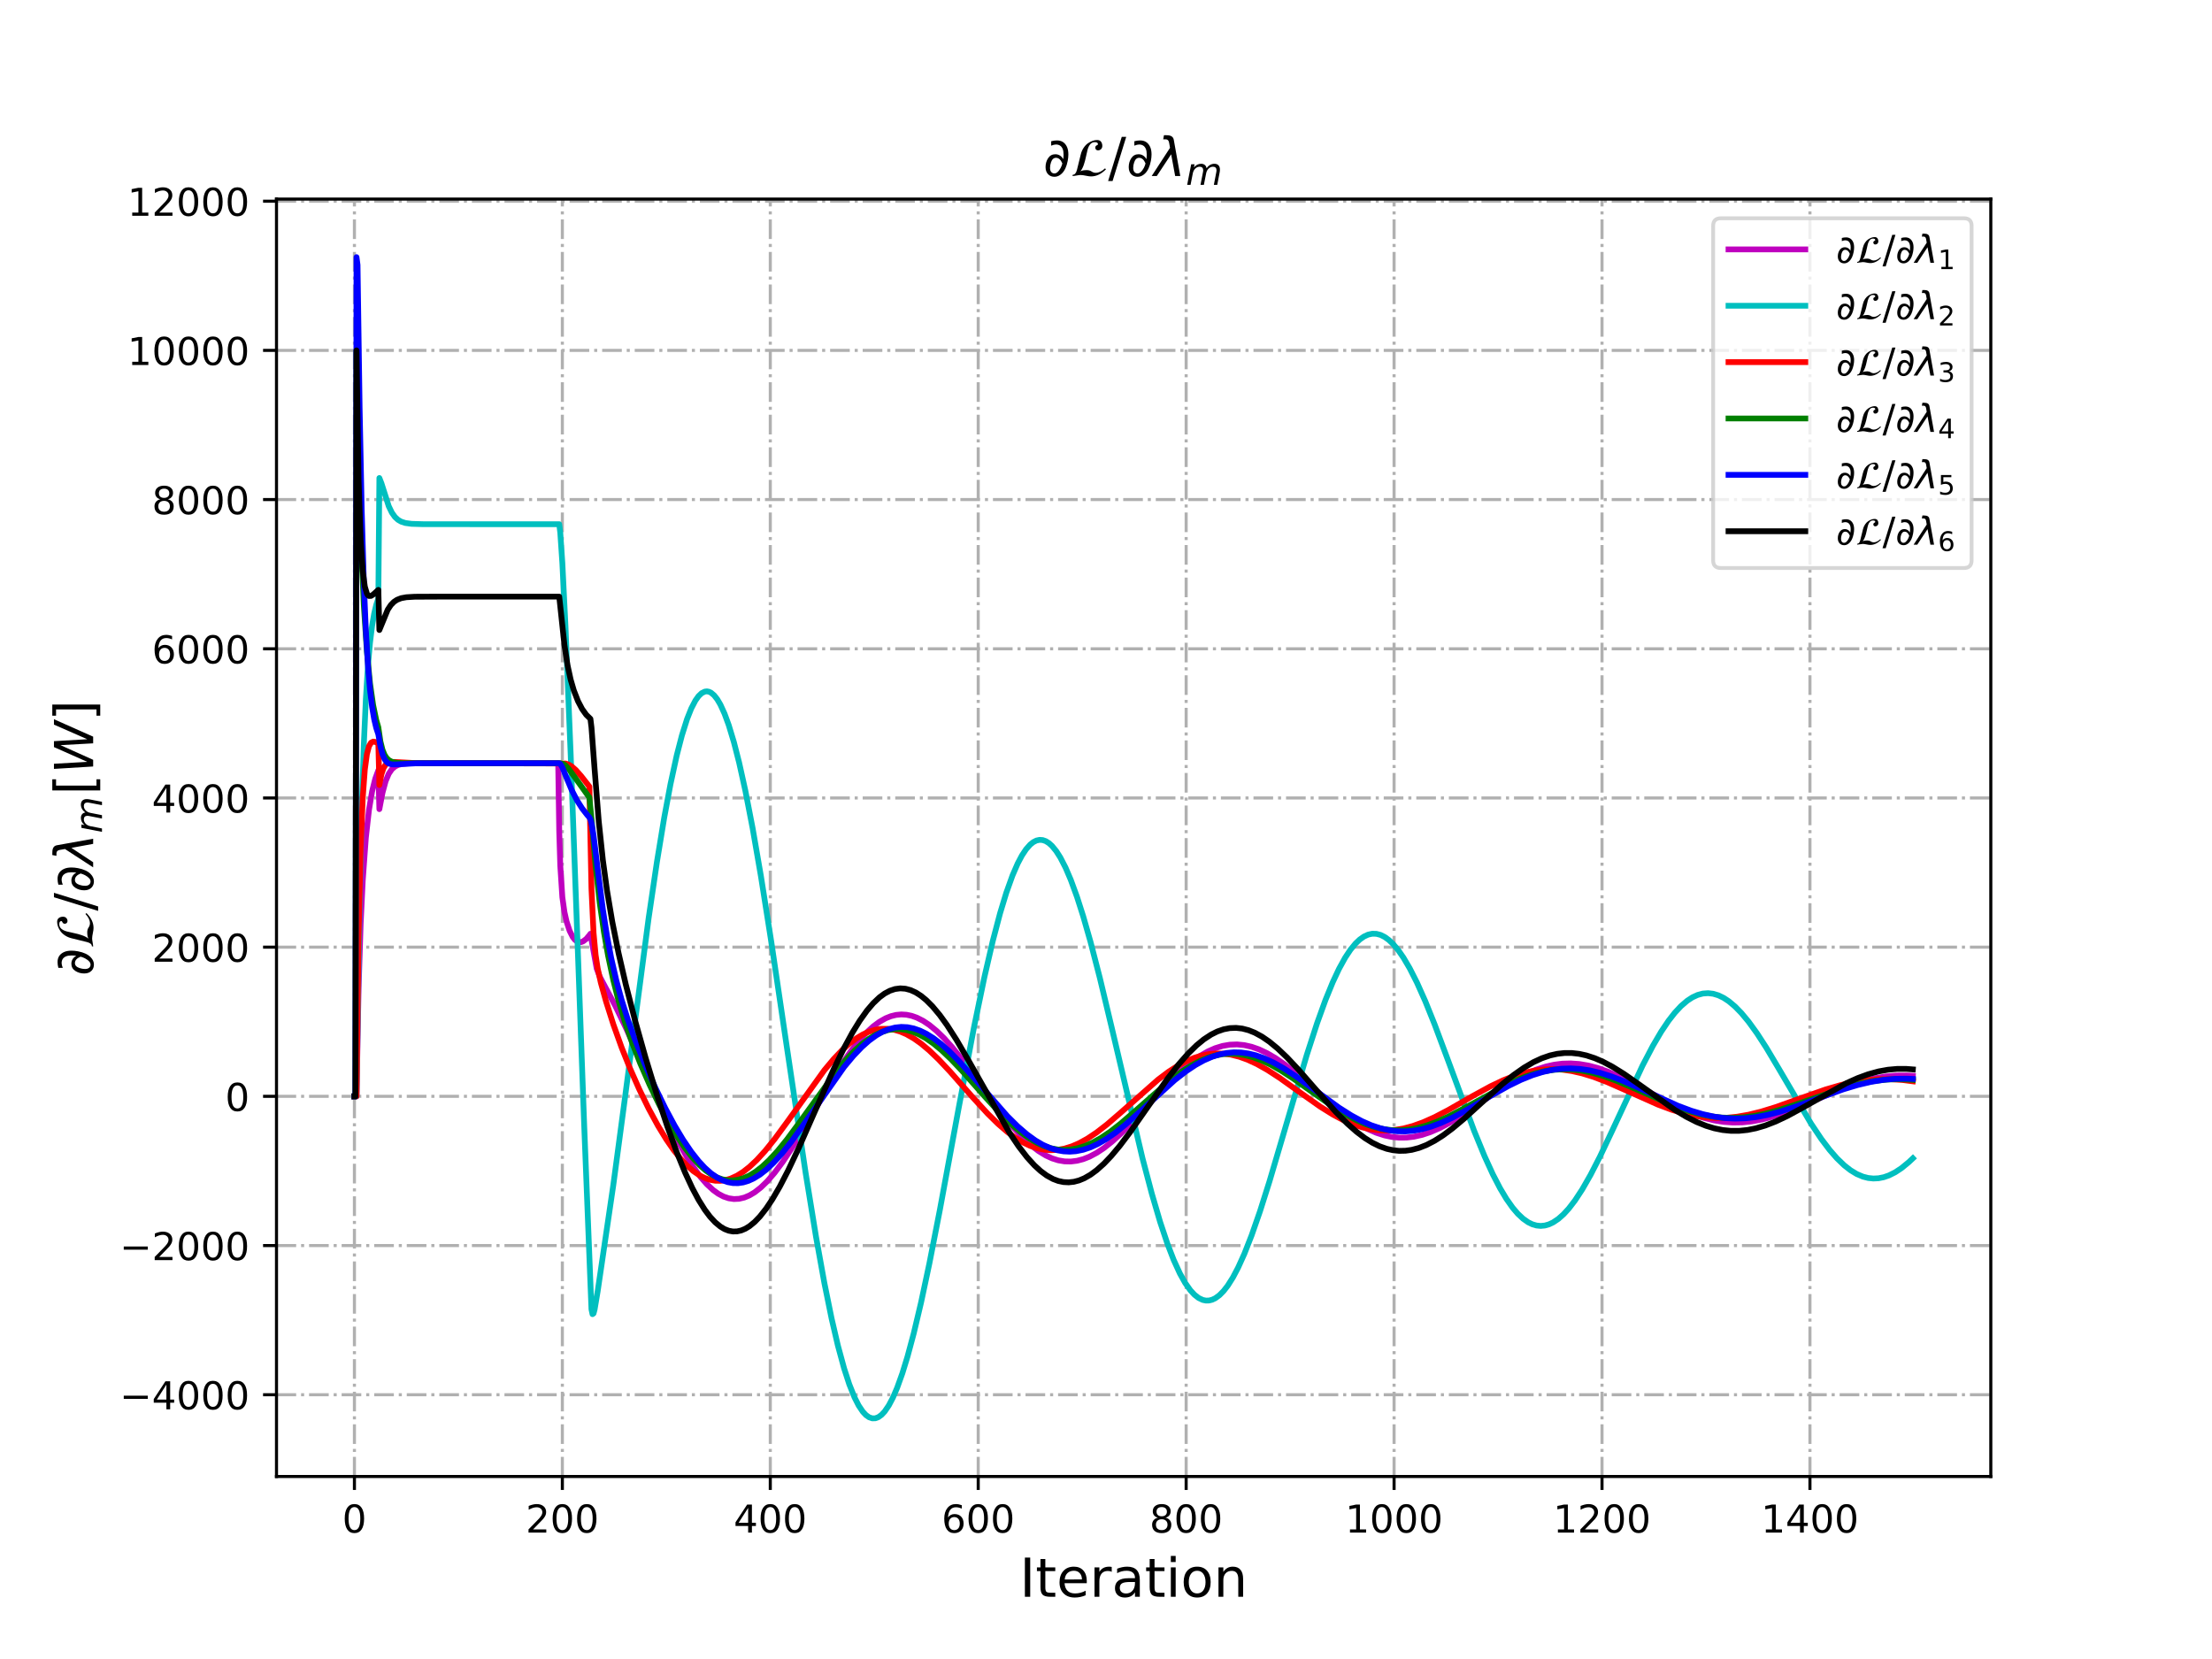 <?xml version="1.0" encoding="utf-8" standalone="no"?>
<!DOCTYPE svg PUBLIC "-//W3C//DTD SVG 1.1//EN"
  "http://www.w3.org/Graphics/SVG/1.1/DTD/svg11.dtd">
<!-- Created with matplotlib (http://matplotlib.org/) -->
<svg height="432pt" version="1.1" viewBox="0 0 576 432" width="576pt" xmlns="http://www.w3.org/2000/svg" xmlns:xlink="http://www.w3.org/1999/xlink">
 <defs>
  <style type="text/css">
*{stroke-linecap:butt;stroke-linejoin:round;}
  </style>
 </defs>
 <g id="figure_1">
  <g id="patch_1">
   <path d="M 0 432 
L 576 432 
L 576 0 
L 0 0 
z
" style="fill:#ffffff;"/>
  </g>
  <g id="axes_1">
   <g id="patch_2">
    <path d="M 72 384.48 
L 518.4 384.48 
L 518.4 51.84 
L 72 51.84 
z
" style="fill:#ffffff;"/>
   </g>
   <g id="matplotlib.axis_1">
    <g id="xtick_1">
     <g id="line2d_1">
      <path clip-path="url(#pfe48501917)" d="M 92.291 384.48 
L 92.291 51.84 
" style="fill:none;stroke:#b0b0b0;stroke-dasharray:5.12,1.28,0.8,1.28;stroke-dashoffset:0;stroke-width:0.8;"/>
     </g>
     <g id="line2d_2">
      <defs>
       <path d="M 0 0 
L 0 3.5 
" id="mcc2a6515ea" style="stroke:#000000;stroke-width:0.8;"/>
      </defs>
      <g>
       <use style="stroke:#000000;stroke-width:0.8;" x="92.291" xlink:href="#mcc2a6515ea" y="384.48"/>
      </g>
     </g>
     <g id="text_1">
      <!-- 0 -->
      <defs>
       <path d="M 31.781 66.406 
Q 24.172 66.406 20.328 58.906 
Q 16.5 51.422 16.5 36.375 
Q 16.5 21.391 20.328 13.891 
Q 24.172 6.391 31.781 6.391 
Q 39.453 6.391 43.281 13.891 
Q 47.125 21.391 47.125 36.375 
Q 47.125 51.422 43.281 58.906 
Q 39.453 66.406 31.781 66.406 
z
M 31.781 74.219 
Q 44.047 74.219 50.516 64.516 
Q 56.984 54.828 56.984 36.375 
Q 56.984 17.969 50.516 8.266 
Q 44.047 -1.422 31.781 -1.422 
Q 19.531 -1.422 13.062 8.266 
Q 6.594 17.969 6.594 36.375 
Q 6.594 54.828 13.062 64.516 
Q 19.531 74.219 31.781 74.219 
z
" id="DejaVuSans-30"/>
      </defs>
      <g transform="translate(89.11 399.078)scale(0.1 -0.1)">
       <use xlink:href="#DejaVuSans-30"/>
      </g>
     </g>
    </g>
    <g id="xtick_2">
     <g id="line2d_3">
      <path clip-path="url(#pfe48501917)" d="M 146.436 384.48 
L 146.436 51.84 
" style="fill:none;stroke:#b0b0b0;stroke-dasharray:5.12,1.28,0.8,1.28;stroke-dashoffset:0;stroke-width:0.8;"/>
     </g>
     <g id="line2d_4">
      <g>
       <use style="stroke:#000000;stroke-width:0.8;" x="146.436" xlink:href="#mcc2a6515ea" y="384.48"/>
      </g>
     </g>
     <g id="text_2">
      <!-- 200 -->
      <defs>
       <path d="M 19.188 8.297 
L 53.609 8.297 
L 53.609 0 
L 7.328 0 
L 7.328 8.297 
Q 12.938 14.109 22.625 23.891 
Q 32.328 33.688 34.812 36.531 
Q 39.547 41.844 41.422 45.531 
Q 43.312 49.219 43.312 52.781 
Q 43.312 58.594 39.234 62.25 
Q 35.156 65.922 28.609 65.922 
Q 23.969 65.922 18.812 64.312 
Q 13.672 62.703 7.812 59.422 
L 7.812 69.391 
Q 13.766 71.781 18.938 73 
Q 24.125 74.219 28.422 74.219 
Q 39.75 74.219 46.484 68.547 
Q 53.219 62.891 53.219 53.422 
Q 53.219 48.922 51.531 44.891 
Q 49.859 40.875 45.406 35.406 
Q 44.188 33.984 37.641 27.219 
Q 31.109 20.453 19.188 8.297 
z
" id="DejaVuSans-32"/>
      </defs>
      <g transform="translate(136.892 399.078)scale(0.1 -0.1)">
       <use xlink:href="#DejaVuSans-32"/>
       <use x="63.623" xlink:href="#DejaVuSans-30"/>
       <use x="127.246" xlink:href="#DejaVuSans-30"/>
      </g>
     </g>
    </g>
    <g id="xtick_3">
     <g id="line2d_5">
      <path clip-path="url(#pfe48501917)" d="M 200.581 384.48 
L 200.581 51.84 
" style="fill:none;stroke:#b0b0b0;stroke-dasharray:5.12,1.28,0.8,1.28;stroke-dashoffset:0;stroke-width:0.8;"/>
     </g>
     <g id="line2d_6">
      <g>
       <use style="stroke:#000000;stroke-width:0.8;" x="200.581" xlink:href="#mcc2a6515ea" y="384.48"/>
      </g>
     </g>
     <g id="text_3">
      <!-- 400 -->
      <defs>
       <path d="M 37.797 64.312 
L 12.891 25.391 
L 37.797 25.391 
z
M 35.203 72.906 
L 47.609 72.906 
L 47.609 25.391 
L 58.016 25.391 
L 58.016 17.188 
L 47.609 17.188 
L 47.609 0 
L 37.797 0 
L 37.797 17.188 
L 4.891 17.188 
L 4.891 26.703 
z
" id="DejaVuSans-34"/>
      </defs>
      <g transform="translate(191.038 399.078)scale(0.1 -0.1)">
       <use xlink:href="#DejaVuSans-34"/>
       <use x="63.623" xlink:href="#DejaVuSans-30"/>
       <use x="127.246" xlink:href="#DejaVuSans-30"/>
      </g>
     </g>
    </g>
    <g id="xtick_4">
     <g id="line2d_7">
      <path clip-path="url(#pfe48501917)" d="M 254.726 384.48 
L 254.726 51.84 
" style="fill:none;stroke:#b0b0b0;stroke-dasharray:5.12,1.28,0.8,1.28;stroke-dashoffset:0;stroke-width:0.8;"/>
     </g>
     <g id="line2d_8">
      <g>
       <use style="stroke:#000000;stroke-width:0.8;" x="254.726" xlink:href="#mcc2a6515ea" y="384.48"/>
      </g>
     </g>
     <g id="text_4">
      <!-- 600 -->
      <defs>
       <path d="M 33.016 40.375 
Q 26.375 40.375 22.484 35.828 
Q 18.609 31.297 18.609 23.391 
Q 18.609 15.531 22.484 10.953 
Q 26.375 6.391 33.016 6.391 
Q 39.656 6.391 43.531 10.953 
Q 47.406 15.531 47.406 23.391 
Q 47.406 31.297 43.531 35.828 
Q 39.656 40.375 33.016 40.375 
z
M 52.594 71.297 
L 52.594 62.312 
Q 48.875 64.062 45.094 64.984 
Q 41.312 65.922 37.594 65.922 
Q 27.828 65.922 22.672 59.328 
Q 17.531 52.734 16.797 39.406 
Q 19.672 43.656 24.016 45.922 
Q 28.375 48.188 33.594 48.188 
Q 44.578 48.188 50.953 41.516 
Q 57.328 34.859 57.328 23.391 
Q 57.328 12.156 50.688 5.359 
Q 44.047 -1.422 33.016 -1.422 
Q 20.359 -1.422 13.672 8.266 
Q 6.984 17.969 6.984 36.375 
Q 6.984 53.656 15.188 63.938 
Q 23.391 74.219 37.203 74.219 
Q 40.922 74.219 44.703 73.484 
Q 48.484 72.75 52.594 71.297 
z
" id="DejaVuSans-36"/>
      </defs>
      <g transform="translate(245.183 399.078)scale(0.1 -0.1)">
       <use xlink:href="#DejaVuSans-36"/>
       <use x="63.623" xlink:href="#DejaVuSans-30"/>
       <use x="127.246" xlink:href="#DejaVuSans-30"/>
      </g>
     </g>
    </g>
    <g id="xtick_5">
     <g id="line2d_9">
      <path clip-path="url(#pfe48501917)" d="M 308.872 384.48 
L 308.872 51.84 
" style="fill:none;stroke:#b0b0b0;stroke-dasharray:5.12,1.28,0.8,1.28;stroke-dashoffset:0;stroke-width:0.8;"/>
     </g>
     <g id="line2d_10">
      <g>
       <use style="stroke:#000000;stroke-width:0.8;" x="308.872" xlink:href="#mcc2a6515ea" y="384.48"/>
      </g>
     </g>
     <g id="text_5">
      <!-- 800 -->
      <defs>
       <path d="M 31.781 34.625 
Q 24.75 34.625 20.719 30.859 
Q 16.703 27.094 16.703 20.516 
Q 16.703 13.922 20.719 10.156 
Q 24.75 6.391 31.781 6.391 
Q 38.812 6.391 42.859 10.172 
Q 46.922 13.969 46.922 20.516 
Q 46.922 27.094 42.891 30.859 
Q 38.875 34.625 31.781 34.625 
z
M 21.922 38.812 
Q 15.578 40.375 12.031 44.719 
Q 8.5 49.078 8.5 55.328 
Q 8.5 64.062 14.719 69.141 
Q 20.953 74.219 31.781 74.219 
Q 42.672 74.219 48.875 69.141 
Q 55.078 64.062 55.078 55.328 
Q 55.078 49.078 51.531 44.719 
Q 48 40.375 41.703 38.812 
Q 48.828 37.156 52.797 32.312 
Q 56.781 27.484 56.781 20.516 
Q 56.781 9.906 50.312 4.234 
Q 43.844 -1.422 31.781 -1.422 
Q 19.734 -1.422 13.25 4.234 
Q 6.781 9.906 6.781 20.516 
Q 6.781 27.484 10.781 32.312 
Q 14.797 37.156 21.922 38.812 
z
M 18.312 54.391 
Q 18.312 48.734 21.844 45.562 
Q 25.391 42.391 31.781 42.391 
Q 38.141 42.391 41.719 45.562 
Q 45.312 48.734 45.312 54.391 
Q 45.312 60.062 41.719 63.234 
Q 38.141 66.406 31.781 66.406 
Q 25.391 66.406 21.844 63.234 
Q 18.312 60.062 18.312 54.391 
z
" id="DejaVuSans-38"/>
      </defs>
      <g transform="translate(299.328 399.078)scale(0.1 -0.1)">
       <use xlink:href="#DejaVuSans-38"/>
       <use x="63.623" xlink:href="#DejaVuSans-30"/>
       <use x="127.246" xlink:href="#DejaVuSans-30"/>
      </g>
     </g>
    </g>
    <g id="xtick_6">
     <g id="line2d_11">
      <path clip-path="url(#pfe48501917)" d="M 363.017 384.48 
L 363.017 51.84 
" style="fill:none;stroke:#b0b0b0;stroke-dasharray:5.12,1.28,0.8,1.28;stroke-dashoffset:0;stroke-width:0.8;"/>
     </g>
     <g id="line2d_12">
      <g>
       <use style="stroke:#000000;stroke-width:0.8;" x="363.017" xlink:href="#mcc2a6515ea" y="384.48"/>
      </g>
     </g>
     <g id="text_6">
      <!-- 1000 -->
      <defs>
       <path d="M 12.406 8.297 
L 28.516 8.297 
L 28.516 63.922 
L 10.984 60.406 
L 10.984 69.391 
L 28.422 72.906 
L 38.281 72.906 
L 38.281 8.297 
L 54.391 8.297 
L 54.391 0 
L 12.406 0 
z
" id="DejaVuSans-31"/>
      </defs>
      <g transform="translate(350.292 399.078)scale(0.1 -0.1)">
       <use xlink:href="#DejaVuSans-31"/>
       <use x="63.623" xlink:href="#DejaVuSans-30"/>
       <use x="127.246" xlink:href="#DejaVuSans-30"/>
       <use x="190.869" xlink:href="#DejaVuSans-30"/>
      </g>
     </g>
    </g>
    <g id="xtick_7">
     <g id="line2d_13">
      <path clip-path="url(#pfe48501917)" d="M 417.162 384.48 
L 417.162 51.84 
" style="fill:none;stroke:#b0b0b0;stroke-dasharray:5.12,1.28,0.8,1.28;stroke-dashoffset:0;stroke-width:0.8;"/>
     </g>
     <g id="line2d_14">
      <g>
       <use style="stroke:#000000;stroke-width:0.8;" x="417.162" xlink:href="#mcc2a6515ea" y="384.48"/>
      </g>
     </g>
     <g id="text_7">
      <!-- 1200 -->
      <g transform="translate(404.437 399.078)scale(0.1 -0.1)">
       <use xlink:href="#DejaVuSans-31"/>
       <use x="63.623" xlink:href="#DejaVuSans-32"/>
       <use x="127.246" xlink:href="#DejaVuSans-30"/>
       <use x="190.869" xlink:href="#DejaVuSans-30"/>
      </g>
     </g>
    </g>
    <g id="xtick_8">
     <g id="line2d_15">
      <path clip-path="url(#pfe48501917)" d="M 471.307 384.48 
L 471.307 51.84 
" style="fill:none;stroke:#b0b0b0;stroke-dasharray:5.12,1.28,0.8,1.28;stroke-dashoffset:0;stroke-width:0.8;"/>
     </g>
     <g id="line2d_16">
      <g>
       <use style="stroke:#000000;stroke-width:0.8;" x="471.307" xlink:href="#mcc2a6515ea" y="384.48"/>
      </g>
     </g>
     <g id="text_8">
      <!-- 1400 -->
      <g transform="translate(458.582 399.078)scale(0.1 -0.1)">
       <use xlink:href="#DejaVuSans-31"/>
       <use x="63.623" xlink:href="#DejaVuSans-34"/>
       <use x="127.246" xlink:href="#DejaVuSans-30"/>
       <use x="190.869" xlink:href="#DejaVuSans-30"/>
      </g>
     </g>
    </g>
    <g id="text_9">
     <!-- Iteration -->
     <defs>
      <path d="M 9.812 72.906 
L 19.672 72.906 
L 19.672 0 
L 9.812 0 
z
" id="DejaVuSans-49"/>
      <path d="M 18.312 70.219 
L 18.312 54.688 
L 36.812 54.688 
L 36.812 47.703 
L 18.312 47.703 
L 18.312 18.016 
Q 18.312 11.328 20.141 9.422 
Q 21.969 7.516 27.594 7.516 
L 36.812 7.516 
L 36.812 0 
L 27.594 0 
Q 17.188 0 13.234 3.875 
Q 9.281 7.766 9.281 18.016 
L 9.281 47.703 
L 2.688 47.703 
L 2.688 54.688 
L 9.281 54.688 
L 9.281 70.219 
z
" id="DejaVuSans-74"/>
      <path d="M 56.203 29.594 
L 56.203 25.203 
L 14.891 25.203 
Q 15.484 15.922 20.484 11.062 
Q 25.484 6.203 34.422 6.203 
Q 39.594 6.203 44.453 7.469 
Q 49.312 8.734 54.109 11.281 
L 54.109 2.781 
Q 49.266 0.734 44.188 -0.344 
Q 39.109 -1.422 33.891 -1.422 
Q 20.797 -1.422 13.156 6.188 
Q 5.516 13.812 5.516 26.812 
Q 5.516 40.234 12.766 48.109 
Q 20.016 56 32.328 56 
Q 43.359 56 49.781 48.891 
Q 56.203 41.797 56.203 29.594 
z
M 47.219 32.234 
Q 47.125 39.594 43.094 43.984 
Q 39.062 48.391 32.422 48.391 
Q 24.906 48.391 20.391 44.141 
Q 15.875 39.891 15.188 32.172 
z
" id="DejaVuSans-65"/>
      <path d="M 41.109 46.297 
Q 39.594 47.172 37.812 47.578 
Q 36.031 48 33.891 48 
Q 26.266 48 22.188 43.047 
Q 18.109 38.094 18.109 28.812 
L 18.109 0 
L 9.078 0 
L 9.078 54.688 
L 18.109 54.688 
L 18.109 46.188 
Q 20.953 51.172 25.484 53.578 
Q 30.031 56 36.531 56 
Q 37.453 56 38.578 55.875 
Q 39.703 55.766 41.062 55.516 
z
" id="DejaVuSans-72"/>
      <path d="M 34.281 27.484 
Q 23.391 27.484 19.188 25 
Q 14.984 22.516 14.984 16.5 
Q 14.984 11.719 18.141 8.906 
Q 21.297 6.109 26.703 6.109 
Q 34.188 6.109 38.703 11.406 
Q 43.219 16.703 43.219 25.484 
L 43.219 27.484 
z
M 52.203 31.203 
L 52.203 0 
L 43.219 0 
L 43.219 8.297 
Q 40.141 3.328 35.547 0.953 
Q 30.953 -1.422 24.312 -1.422 
Q 15.922 -1.422 10.953 3.297 
Q 6 8.016 6 15.922 
Q 6 25.141 12.172 29.828 
Q 18.359 34.516 30.609 34.516 
L 43.219 34.516 
L 43.219 35.406 
Q 43.219 41.609 39.141 45 
Q 35.062 48.391 27.688 48.391 
Q 23 48.391 18.547 47.266 
Q 14.109 46.141 10.016 43.891 
L 10.016 52.203 
Q 14.938 54.109 19.578 55.047 
Q 24.219 56 28.609 56 
Q 40.484 56 46.344 49.844 
Q 52.203 43.703 52.203 31.203 
z
" id="DejaVuSans-61"/>
      <path d="M 9.422 54.688 
L 18.406 54.688 
L 18.406 0 
L 9.422 0 
z
M 9.422 75.984 
L 18.406 75.984 
L 18.406 64.594 
L 9.422 64.594 
z
" id="DejaVuSans-69"/>
      <path d="M 30.609 48.391 
Q 23.391 48.391 19.188 42.75 
Q 14.984 37.109 14.984 27.297 
Q 14.984 17.484 19.156 11.844 
Q 23.344 6.203 30.609 6.203 
Q 37.797 6.203 41.984 11.859 
Q 46.188 17.531 46.188 27.297 
Q 46.188 37.016 41.984 42.703 
Q 37.797 48.391 30.609 48.391 
z
M 30.609 56 
Q 42.328 56 49.016 48.375 
Q 55.719 40.766 55.719 27.297 
Q 55.719 13.875 49.016 6.219 
Q 42.328 -1.422 30.609 -1.422 
Q 18.844 -1.422 12.172 6.219 
Q 5.516 13.875 5.516 27.297 
Q 5.516 40.766 12.172 48.375 
Q 18.844 56 30.609 56 
z
" id="DejaVuSans-6f"/>
      <path d="M 54.891 33.016 
L 54.891 0 
L 45.906 0 
L 45.906 32.719 
Q 45.906 40.484 42.875 44.328 
Q 39.844 48.188 33.797 48.188 
Q 26.516 48.188 22.312 43.547 
Q 18.109 38.922 18.109 30.906 
L 18.109 0 
L 9.078 0 
L 9.078 54.688 
L 18.109 54.688 
L 18.109 46.188 
Q 21.344 51.125 25.703 53.562 
Q 30.078 56 35.797 56 
Q 45.219 56 50.047 50.172 
Q 54.891 44.344 54.891 33.016 
z
" id="DejaVuSans-6e"/>
     </defs>
     <g transform="translate(265.508 415.796)scale(0.14 -0.14)">
      <use xlink:href="#DejaVuSans-49"/>
      <use x="29.492" xlink:href="#DejaVuSans-74"/>
      <use x="68.701" xlink:href="#DejaVuSans-65"/>
      <use x="130.225" xlink:href="#DejaVuSans-72"/>
      <use x="171.338" xlink:href="#DejaVuSans-61"/>
      <use x="232.617" xlink:href="#DejaVuSans-74"/>
      <use x="271.826" xlink:href="#DejaVuSans-69"/>
      <use x="299.609" xlink:href="#DejaVuSans-6f"/>
      <use x="360.791" xlink:href="#DejaVuSans-6e"/>
     </g>
    </g>
   </g>
   <g id="matplotlib.axis_2">
    <g id="ytick_1">
     <g id="line2d_17">
      <path clip-path="url(#pfe48501917)" d="M 72 363.184 
L 518.4 363.184 
" style="fill:none;stroke:#b0b0b0;stroke-dasharray:5.12,1.28,0.8,1.28;stroke-dashoffset:0;stroke-width:0.8;"/>
     </g>
     <g id="line2d_18">
      <defs>
       <path d="M 0 0 
L -3.5 0 
" id="mbb4a812720" style="stroke:#000000;stroke-width:0.8;"/>
      </defs>
      <g>
       <use style="stroke:#000000;stroke-width:0.8;" x="72" xlink:href="#mbb4a812720" y="363.184"/>
      </g>
     </g>
     <g id="text_10">
      <!-- −4000 -->
      <defs>
       <path d="M 10.594 35.5 
L 73.188 35.5 
L 73.188 27.203 
L 10.594 27.203 
z
" id="DejaVuSans-2212"/>
      </defs>
      <g transform="translate(31.17 366.983)scale(0.1 -0.1)">
       <use xlink:href="#DejaVuSans-2212"/>
       <use x="83.789" xlink:href="#DejaVuSans-34"/>
       <use x="147.412" xlink:href="#DejaVuSans-30"/>
       <use x="211.035" xlink:href="#DejaVuSans-30"/>
       <use x="274.658" xlink:href="#DejaVuSans-30"/>
      </g>
     </g>
    </g>
    <g id="ytick_2">
     <g id="line2d_19">
      <path clip-path="url(#pfe48501917)" d="M 72 324.335 
L 518.4 324.335 
" style="fill:none;stroke:#b0b0b0;stroke-dasharray:5.12,1.28,0.8,1.28;stroke-dashoffset:0;stroke-width:0.8;"/>
     </g>
     <g id="line2d_20">
      <g>
       <use style="stroke:#000000;stroke-width:0.8;" x="72" xlink:href="#mbb4a812720" y="324.335"/>
      </g>
     </g>
     <g id="text_11">
      <!-- −2000 -->
      <g transform="translate(31.17 328.134)scale(0.1 -0.1)">
       <use xlink:href="#DejaVuSans-2212"/>
       <use x="83.789" xlink:href="#DejaVuSans-32"/>
       <use x="147.412" xlink:href="#DejaVuSans-30"/>
       <use x="211.035" xlink:href="#DejaVuSans-30"/>
       <use x="274.658" xlink:href="#DejaVuSans-30"/>
      </g>
     </g>
    </g>
    <g id="ytick_3">
     <g id="line2d_21">
      <path clip-path="url(#pfe48501917)" d="M 72 285.486 
L 518.4 285.486 
" style="fill:none;stroke:#b0b0b0;stroke-dasharray:5.12,1.28,0.8,1.28;stroke-dashoffset:0;stroke-width:0.8;"/>
     </g>
     <g id="line2d_22">
      <g>
       <use style="stroke:#000000;stroke-width:0.8;" x="72" xlink:href="#mbb4a812720" y="285.486"/>
      </g>
     </g>
     <g id="text_12">
      <!-- 0 -->
      <g transform="translate(58.638 289.285)scale(0.1 -0.1)">
       <use xlink:href="#DejaVuSans-30"/>
      </g>
     </g>
    </g>
    <g id="ytick_4">
     <g id="line2d_23">
      <path clip-path="url(#pfe48501917)" d="M 72 246.637 
L 518.4 246.637 
" style="fill:none;stroke:#b0b0b0;stroke-dasharray:5.12,1.28,0.8,1.28;stroke-dashoffset:0;stroke-width:0.8;"/>
     </g>
     <g id="line2d_24">
      <g>
       <use style="stroke:#000000;stroke-width:0.8;" x="72" xlink:href="#mbb4a812720" y="246.637"/>
      </g>
     </g>
     <g id="text_13">
      <!-- 2000 -->
      <g transform="translate(39.55 250.436)scale(0.1 -0.1)">
       <use xlink:href="#DejaVuSans-32"/>
       <use x="63.623" xlink:href="#DejaVuSans-30"/>
       <use x="127.246" xlink:href="#DejaVuSans-30"/>
       <use x="190.869" xlink:href="#DejaVuSans-30"/>
      </g>
     </g>
    </g>
    <g id="ytick_5">
     <g id="line2d_25">
      <path clip-path="url(#pfe48501917)" d="M 72 207.788 
L 518.4 207.788 
" style="fill:none;stroke:#b0b0b0;stroke-dasharray:5.12,1.28,0.8,1.28;stroke-dashoffset:0;stroke-width:0.8;"/>
     </g>
     <g id="line2d_26">
      <g>
       <use style="stroke:#000000;stroke-width:0.8;" x="72" xlink:href="#mbb4a812720" y="207.788"/>
      </g>
     </g>
     <g id="text_14">
      <!-- 4000 -->
      <g transform="translate(39.55 211.587)scale(0.1 -0.1)">
       <use xlink:href="#DejaVuSans-34"/>
       <use x="63.623" xlink:href="#DejaVuSans-30"/>
       <use x="127.246" xlink:href="#DejaVuSans-30"/>
       <use x="190.869" xlink:href="#DejaVuSans-30"/>
      </g>
     </g>
    </g>
    <g id="ytick_6">
     <g id="line2d_27">
      <path clip-path="url(#pfe48501917)" d="M 72 168.939 
L 518.4 168.939 
" style="fill:none;stroke:#b0b0b0;stroke-dasharray:5.12,1.28,0.8,1.28;stroke-dashoffset:0;stroke-width:0.8;"/>
     </g>
     <g id="line2d_28">
      <g>
       <use style="stroke:#000000;stroke-width:0.8;" x="72" xlink:href="#mbb4a812720" y="168.939"/>
      </g>
     </g>
     <g id="text_15">
      <!-- 6000 -->
      <g transform="translate(39.55 172.738)scale(0.1 -0.1)">
       <use xlink:href="#DejaVuSans-36"/>
       <use x="63.623" xlink:href="#DejaVuSans-30"/>
       <use x="127.246" xlink:href="#DejaVuSans-30"/>
       <use x="190.869" xlink:href="#DejaVuSans-30"/>
      </g>
     </g>
    </g>
    <g id="ytick_7">
     <g id="line2d_29">
      <path clip-path="url(#pfe48501917)" d="M 72 130.09 
L 518.4 130.09 
" style="fill:none;stroke:#b0b0b0;stroke-dasharray:5.12,1.28,0.8,1.28;stroke-dashoffset:0;stroke-width:0.8;"/>
     </g>
     <g id="line2d_30">
      <g>
       <use style="stroke:#000000;stroke-width:0.8;" x="72" xlink:href="#mbb4a812720" y="130.09"/>
      </g>
     </g>
     <g id="text_16">
      <!-- 8000 -->
      <g transform="translate(39.55 133.889)scale(0.1 -0.1)">
       <use xlink:href="#DejaVuSans-38"/>
       <use x="63.623" xlink:href="#DejaVuSans-30"/>
       <use x="127.246" xlink:href="#DejaVuSans-30"/>
       <use x="190.869" xlink:href="#DejaVuSans-30"/>
      </g>
     </g>
    </g>
    <g id="ytick_8">
     <g id="line2d_31">
      <path clip-path="url(#pfe48501917)" d="M 72 91.241 
L 518.4 91.241 
" style="fill:none;stroke:#b0b0b0;stroke-dasharray:5.12,1.28,0.8,1.28;stroke-dashoffset:0;stroke-width:0.8;"/>
     </g>
     <g id="line2d_32">
      <g>
       <use style="stroke:#000000;stroke-width:0.8;" x="72" xlink:href="#mbb4a812720" y="91.241"/>
      </g>
     </g>
     <g id="text_17">
      <!-- 10000 -->
      <g transform="translate(33.188 95.04)scale(0.1 -0.1)">
       <use xlink:href="#DejaVuSans-31"/>
       <use x="63.623" xlink:href="#DejaVuSans-30"/>
       <use x="127.246" xlink:href="#DejaVuSans-30"/>
       <use x="190.869" xlink:href="#DejaVuSans-30"/>
       <use x="254.492" xlink:href="#DejaVuSans-30"/>
      </g>
     </g>
    </g>
    <g id="ytick_9">
     <g id="line2d_33">
      <path clip-path="url(#pfe48501917)" d="M 72 52.392 
L 518.4 52.392 
" style="fill:none;stroke:#b0b0b0;stroke-dasharray:5.12,1.28,0.8,1.28;stroke-dashoffset:0;stroke-width:0.8;"/>
     </g>
     <g id="line2d_34">
      <g>
       <use style="stroke:#000000;stroke-width:0.8;" x="72" xlink:href="#mbb4a812720" y="52.392"/>
      </g>
     </g>
     <g id="text_18">
      <!-- 12000 -->
      <g transform="translate(33.188 56.191)scale(0.1 -0.1)">
       <use xlink:href="#DejaVuSans-31"/>
       <use x="63.623" xlink:href="#DejaVuSans-32"/>
       <use x="127.246" xlink:href="#DejaVuSans-30"/>
       <use x="190.869" xlink:href="#DejaVuSans-30"/>
       <use x="254.492" xlink:href="#DejaVuSans-30"/>
      </g>
     </g>
    </g>
    <g id="text_19">
     <!-- $\partial \mathcal{L}/ \partial \lambda_{m}[W]$ -->
     <defs>
      <path d="M 21.344 -1.422 
Q 14.453 -1.422 9.969 2.734 
Q 4.641 7.672 4.641 16.609 
Q 4.641 25.875 9.328 33.109 
Q 14.156 40.531 22.859 40.531 
Q 28.562 40.531 33.062 36.969 
Q 35.688 34.859 37.5 31.344 
Q 38.141 35.297 38.141 39.797 
Q 38.141 46.391 36.578 50.203 
Q 33.109 58.641 23.922 58.641 
Q 20.453 58.641 15.094 56.5 
L 15.094 64.703 
Q 20.75 66.219 25.828 66.219 
Q 38.922 66.219 44.484 54.203 
Q 47.078 48.531 47.078 40.094 
Q 47.078 34.578 45.844 28.172 
Q 42.781 12.156 34.812 4.547 
Q 28.562 -1.422 21.344 -1.422 
z
M 12.984 15.141 
Q 12.984 10.25 15.141 7.625 
Q 17.438 4.828 20.953 4.828 
Q 24.078 4.828 26.562 7.031 
Q 30.078 10.062 32.672 14.984 
Q 34.812 19.047 35.891 23.391 
Q 31.547 33.891 24.031 33.891 
Q 17.578 33.891 14.75 25.391 
Q 12.984 20.125 12.984 15.141 
z
" id="DejaVuSans-2202"/>
      <path d="M 63.594 14.297 
L 65.297 12.5 
Q 52.297 -0.703 37.703 -0.703 
Q 33.703 -0.703 28.906 0.406 
Q 21.797 1.906 17.906 1.906 
Q 15.703 1.906 10.5 0.953 
Q 5.297 0 3 0 
L 3.594 2.406 
Q 9.094 2.406 11.406 11.703 
L 18.406 40.094 
Q 20.094 47 23.688 52.391 
Q 27.297 57.797 31.641 60.844 
Q 36 63.906 40.391 65.453 
Q 44.797 67 48.797 67 
Q 53.797 67 56.141 63.797 
Q 58.5 60.594 58.5 56 
Q 58.5 52.297 56.141 50 
Q 53.797 47.703 50.406 47.703 
Q 48.203 47.703 46.797 49.203 
Q 45.406 50.703 45.406 52.797 
Q 45.406 54.406 46.203 55.5 
Q 47 56.594 47.891 56.938 
Q 48.797 57.297 49.594 57.891 
Q 50.406 58.5 50.406 59.203 
Q 50.406 63 44.594 63 
Q 39.406 63 36.094 59.141 
Q 32.797 55.297 31.094 48.938 
Q 29.406 42.594 28.047 35.688 
Q 26.703 28.797 24.203 21.297 
Q 21.703 13.797 18.094 9.203 
L 18.094 8.797 
Q 21.297 11 29.5 11 
Q 34.797 11 38.438 8.5 
Q 42.094 6 46.297 6 
Q 54.797 6 63.594 14.297 
z
" id="STIXNonUnicode-Italic-e238"/>
      <path d="M 25.391 72.906 
L 33.688 72.906 
L 8.297 -9.281 
L 0 -9.281 
z
" id="DejaVuSans-2f"/>
      <path d="M 36.719 67.438 
L 48.828 0 
L 39.312 0 
L 31.844 40.438 
L 5.125 0 
L -4.391 0 
L 29.734 52.438 
L 28.031 62.109 
Q 26.953 68.266 21.734 68.266 
L 17.047 68.266 
L 18.5 75.984 
L 24.219 75.875 
Q 35.203 75.734 36.719 67.438 
z
" id="DejaVuSans-Oblique-3bb"/>
      <path d="M 89.797 33.016 
L 83.406 0 
L 74.422 0 
L 80.719 32.719 
Q 81.109 34.812 81.297 36.328 
Q 81.5 37.844 81.5 38.922 
Q 81.5 43.312 79.047 45.75 
Q 76.609 48.188 72.219 48.188 
Q 65.672 48.188 60.547 43.281 
Q 55.422 38.375 53.906 30.516 
L 47.906 0 
L 38.922 0 
L 45.312 32.719 
Q 45.703 34.516 45.891 36.047 
Q 46.094 37.594 46.094 38.812 
Q 46.094 43.266 43.656 45.719 
Q 41.219 48.188 36.922 48.188 
Q 30.281 48.188 25.141 43.281 
Q 20.016 38.375 18.5 30.516 
L 12.5 0 
L 3.516 0 
L 14.203 54.688 
L 23.188 54.688 
L 21.484 46.188 
Q 25.141 50.984 30.047 53.484 
Q 34.969 56 40.578 56 
Q 46.531 56 50.359 52.875 
Q 54.203 49.75 54.984 44.188 
Q 59.078 49.953 64.469 52.969 
Q 69.875 56 75.875 56 
Q 82.906 56 86.734 51.953 
Q 90.578 47.906 90.578 40.484 
Q 90.578 38.875 90.375 36.938 
Q 90.188 35.016 89.797 33.016 
z
" id="DejaVuSans-Oblique-6d"/>
      <path d="M 8.594 75.984 
L 29.297 75.984 
L 29.297 69 
L 17.578 69 
L 17.578 -6.203 
L 29.297 -6.203 
L 29.297 -13.188 
L 8.594 -13.188 
z
" id="DejaVuSans-5b"/>
      <path d="M 9.625 72.906 
L 19.188 72.906 
L 22.703 10.891 
L 50.203 72.906 
L 61.188 72.906 
L 64.797 10.891 
L 92 72.906 
L 102 72.906 
L 69.578 0 
L 57.172 0 
L 53.812 60.797 
L 26.516 0 
L 14.109 0 
z
" id="DejaVuSans-Oblique-57"/>
      <path d="M 30.422 75.984 
L 30.422 -13.188 
L 9.719 -13.188 
L 9.719 -6.203 
L 21.391 -6.203 
L 21.391 69 
L 9.719 69 
L 9.719 75.984 
z
" id="DejaVuSans-5d"/>
     </defs>
     <g transform="translate(24.259 254.14)rotate(-90)scale(0.14 -0.14)">
      <use transform="translate(0 0.016)" xlink:href="#DejaVuSans-2202"/>
      <use transform="translate(51.709 0.016)" xlink:href="#STIXNonUnicode-Italic-e238"/>
      <use transform="translate(121.009 0.016)" xlink:href="#DejaVuSans-2f"/>
      <use transform="translate(154.7 0.016)" xlink:href="#DejaVuSans-2202"/>
      <use transform="translate(206.409 0.016)" xlink:href="#DejaVuSans-Oblique-3bb"/>
      <use transform="translate(265.589 -16.391)scale(0.7)" xlink:href="#DejaVuSans-Oblique-6d"/>
      <use transform="translate(336.512 0.016)" xlink:href="#DejaVuSans-5b"/>
      <use transform="translate(375.526 0.016)" xlink:href="#DejaVuSans-Oblique-57"/>
      <use transform="translate(474.403 0.016)" xlink:href="#DejaVuSans-5d"/>
     </g>
    </g>
   </g>
   <g id="line2d_35">
    <path clip-path="url(#pfe48501917)" d="M 92.291 285.486 
L 92.562 285.486 
L 92.832 285.486 
L 93.374 257.327 
L 93.915 240.514 
L 94.457 229.291 
L 95.269 218.125 
L 96.081 210.901 
L 96.893 206.074 
L 97.705 202.808 
L 98.518 200.587 
L 98.788 210.695 
L 99.601 206.43 
L 100.413 203.426 
L 101.225 201.49 
L 102.037 200.303 
L 102.849 199.603 
L 103.661 199.201 
L 104.744 198.928 
L 106.369 198.779 
L 110.159 198.734 
L 145.353 198.736 
L 145.624 216.471 
L 145.895 225.405 
L 146.436 233.64 
L 146.978 237.477 
L 147.519 239.91 
L 148.331 242.394 
L 149.143 244.002 
L 149.685 244.696 
L 150.226 245.131 
L 150.768 245.332 
L 151.309 245.322 
L 151.851 245.119 
L 152.663 244.495 
L 153.475 243.535 
L 153.746 243.15 
L 155.37 252.193 
L 156.182 254.337 
L 157.536 256.9 
L 160.243 261.952 
L 162.95 267.566 
L 166.741 276.002 
L 173.238 290.503 
L 175.945 296.008 
L 178.382 300.461 
L 180.548 303.922 
L 182.443 306.509 
L 184.067 308.368 
L 185.691 309.876 
L 187.045 310.855 
L 188.399 311.574 
L 189.752 312.032 
L 191.106 312.228 
L 192.46 312.164 
L 193.813 311.845 
L 195.167 311.277 
L 196.52 310.47 
L 198.145 309.2 
L 199.769 307.626 
L 201.664 305.439 
L 203.83 302.539 
L 206.267 298.861 
L 209.245 293.945 
L 218.991 277.478 
L 221.427 273.925 
L 223.593 271.138 
L 225.488 269.035 
L 227.383 267.281 
L 229.008 266.075 
L 230.632 265.156 
L 231.985 264.616 
L 233.339 264.282 
L 234.693 264.156 
L 236.046 264.236 
L 237.4 264.518 
L 238.754 264.997 
L 240.378 265.82 
L 242.002 266.9 
L 243.897 268.458 
L 245.793 270.303 
L 247.958 272.712 
L 250.666 276.077 
L 254.456 281.196 
L 260.953 290.025 
L 263.931 293.659 
L 266.368 296.277 
L 268.533 298.272 
L 270.429 299.726 
L 272.324 300.886 
L 273.948 301.634 
L 275.572 302.147 
L 277.197 302.422 
L 278.821 302.46 
L 280.445 302.264 
L 282.07 301.84 
L 283.694 301.199 
L 285.589 300.193 
L 287.484 298.932 
L 289.65 297.215 
L 292.087 294.991 
L 295.065 291.96 
L 300.208 286.335 
L 304.811 281.433 
L 307.789 278.588 
L 310.225 276.555 
L 312.391 275.021 
L 314.557 273.775 
L 316.452 272.942 
L 318.347 272.359 
L 320.242 272.033 
L 322.137 271.964 
L 324.032 272.15 
L 325.927 272.581 
L 327.822 273.244 
L 329.988 274.265 
L 332.154 275.537 
L 334.591 277.22 
L 337.569 279.559 
L 341.9 283.285 
L 348.127 288.625 
L 351.105 290.901 
L 353.812 292.696 
L 356.249 294.037 
L 358.415 294.981 
L 360.58 295.672 
L 362.475 296.061 
L 364.37 296.244 
L 366.266 296.223 
L 368.161 296.002 
L 370.326 295.515 
L 372.492 294.795 
L 374.929 293.734 
L 377.636 292.291 
L 380.885 290.279 
L 385.487 287.127 
L 391.714 282.884 
L 394.963 280.931 
L 397.67 279.539 
L 400.106 278.511 
L 402.543 277.724 
L 404.709 277.241 
L 406.874 276.969 
L 409.04 276.911 
L 411.206 277.063 
L 413.643 277.475 
L 416.079 278.122 
L 418.786 279.087 
L 421.764 280.395 
L 425.555 282.329 
L 438.008 288.943 
L 440.986 290.181 
L 443.693 291.088 
L 446.4 291.758 
L 448.837 292.141 
L 451.274 292.311 
L 453.71 292.266 
L 456.147 292.014 
L 458.854 291.506 
L 461.832 290.702 
L 465.081 289.583 
L 469.141 287.932 
L 481.595 282.676 
L 485.114 281.543 
L 488.092 280.811 
L 491.07 280.315 
L 493.777 280.082 
L 496.485 280.061 
L 498.109 280.148 
L 498.109 280.148 
" style="fill:none;stroke:#bf00bf;stroke-linecap:square;stroke-width:1.5;"/>
   </g>
   <g id="line2d_36">
    <path clip-path="url(#pfe48501917)" d="M 92.291 285.486 
L 92.562 285.486 
L 92.832 285.486 
L 93.645 234.67 
L 94.186 211.142 
L 94.727 194.163 
L 95.269 182.056 
L 95.81 173.449 
L 96.352 167.318 
L 96.893 162.931 
L 97.435 159.776 
L 97.976 157.493 
L 98.518 155.829 
L 98.788 124.475 
L 99.33 125.87 
L 101.225 131.805 
L 102.037 133.482 
L 102.849 134.626 
L 103.661 135.37 
L 104.474 135.837 
L 105.556 136.187 
L 107.181 136.408 
L 110.159 136.495 
L 128.839 136.502 
L 145.624 136.502 
L 145.895 138.719 
L 146.436 146.623 
L 147.248 163.025 
L 148.602 196.411 
L 152.121 292.958 
L 154.016 340.929 
L 154.287 342.205 
L 154.558 342.013 
L 154.829 341.019 
L 155.641 336.204 
L 159.702 308.592 
L 162.409 288.371 
L 168.906 239.056 
L 171.072 224.387 
L 172.967 212.883 
L 174.592 204.198 
L 176.216 196.724 
L 177.57 191.489 
L 178.923 187.205 
L 180.006 184.484 
L 181.089 182.404 
L 181.901 181.268 
L 182.713 180.498 
L 183.526 180.095 
L 184.067 180.028 
L 184.608 180.123 
L 185.15 180.378 
L 185.962 181.059 
L 186.774 182.093 
L 187.586 183.474 
L 188.669 185.841 
L 189.752 188.79 
L 191.106 193.257 
L 192.46 198.541 
L 194.084 205.873 
L 195.979 215.642 
L 198.145 228.154 
L 200.852 245.317 
L 204.913 272.786 
L 209.786 305.442 
L 212.493 322.07 
L 214.659 334.064 
L 216.554 343.376 
L 218.178 350.356 
L 219.803 356.327 
L 221.156 360.484 
L 222.51 363.864 
L 223.593 365.996 
L 224.676 367.609 
L 225.488 368.477 
L 226.3 369.051 
L 227.112 369.332 
L 227.925 369.32 
L 228.737 369.019 
L 229.549 368.431 
L 230.361 367.563 
L 231.444 365.976 
L 232.527 363.913 
L 233.61 361.393 
L 234.963 357.631 
L 236.317 353.232 
L 237.941 347.185 
L 239.837 339.194 
L 242.002 329.037 
L 244.71 315.202 
L 249.583 288.824 
L 253.644 267.404 
L 256.351 254.367 
L 258.517 245.029 
L 260.412 237.833 
L 262.036 232.482 
L 263.66 227.949 
L 265.014 224.834 
L 266.097 222.789 
L 267.18 221.153 
L 268.263 219.929 
L 269.075 219.284 
L 269.887 218.873 
L 270.699 218.696 
L 271.511 218.751 
L 272.324 219.036 
L 273.136 219.548 
L 273.948 220.284 
L 275.031 221.604 
L 276.114 223.302 
L 277.467 225.931 
L 278.821 229.092 
L 280.445 233.536 
L 282.07 238.618 
L 283.965 245.248 
L 286.401 254.664 
L 289.65 268.266 
L 297.501 301.607 
L 299.938 310.848 
L 302.104 318.219 
L 303.999 323.885 
L 305.623 328.084 
L 307.247 331.627 
L 308.601 334.05 
L 309.955 335.975 
L 311.037 337.148 
L 312.12 337.991 
L 313.203 338.503 
L 314.015 338.669 
L 314.828 338.65 
L 315.64 338.448 
L 316.452 338.065 
L 317.535 337.277 
L 318.618 336.18 
L 319.701 334.785 
L 321.054 332.639 
L 322.408 330.073 
L 324.032 326.481 
L 325.927 321.66 
L 328.093 315.445 
L 330.53 307.757 
L 334.049 295.854 
L 340.276 274.728 
L 342.983 266.392 
L 345.149 260.399 
L 347.044 255.763 
L 348.668 252.301 
L 350.293 249.354 
L 351.646 247.314 
L 353 245.668 
L 354.083 244.642 
L 355.166 243.878 
L 356.249 243.378 
L 357.332 243.141 
L 358.415 243.167 
L 359.497 243.452 
L 360.58 243.991 
L 361.663 244.779 
L 362.746 245.808 
L 364.1 247.418 
L 365.453 249.369 
L 367.078 252.129 
L 368.973 255.865 
L 371.139 260.717 
L 373.575 266.76 
L 377.095 276.182 
L 383.863 294.464 
L 386.57 301.064 
L 388.736 305.796 
L 390.631 309.447 
L 392.255 312.164 
L 393.88 314.47 
L 395.233 316.057 
L 396.587 317.33 
L 397.94 318.281 
L 399.023 318.806 
L 400.106 319.121 
L 401.189 319.226 
L 402.272 319.123 
L 403.355 318.815 
L 404.438 318.306 
L 405.792 317.396 
L 407.145 316.193 
L 408.499 314.713 
L 410.123 312.598 
L 412.018 309.708 
L 414.184 305.924 
L 416.621 301.179 
L 419.869 294.316 
L 427.72 277.466 
L 430.428 272.296 
L 432.593 268.617 
L 434.488 265.799 
L 436.113 263.72 
L 437.737 261.975 
L 439.362 260.582 
L 440.715 259.701 
L 442.069 259.079 
L 443.422 258.718 
L 444.776 258.618 
L 446.13 258.776 
L 447.483 259.188 
L 448.837 259.845 
L 450.191 260.739 
L 451.815 262.106 
L 453.439 263.771 
L 455.334 266.053 
L 457.5 269.047 
L 459.937 272.81 
L 463.185 278.263 
L 471.578 292.557 
L 474.285 296.602 
L 476.451 299.459 
L 478.346 301.629 
L 480.241 303.454 
L 481.866 304.725 
L 483.49 305.709 
L 485.114 306.398 
L 486.468 306.744 
L 487.822 306.882 
L 489.175 306.814 
L 490.529 306.542 
L 491.882 306.073 
L 493.507 305.26 
L 495.131 304.188 
L 497.026 302.637 
L 498.109 301.619 
L 498.109 301.619 
" style="fill:none;stroke:#00bfbf;stroke-linecap:square;stroke-width:1.5;"/>
   </g>
   <g id="line2d_37">
    <path clip-path="url(#pfe48501917)" d="M 92.291 285.486 
L 92.562 285.486 
L 92.832 285.486 
L 93.374 243.669 
L 93.915 220.74 
L 94.457 207.738 
L 94.998 200.4 
L 95.54 196.381 
L 96.081 194.318 
L 96.623 193.395 
L 97.164 193.118 
L 97.705 193.189 
L 98.518 193.581 
L 98.788 204.418 
L 99.33 201.587 
L 99.871 199.998 
L 100.413 199.13 
L 100.954 198.682 
L 101.766 198.429 
L 102.849 198.42 
L 108.264 198.715 
L 118.551 198.736 
L 147.248 198.814 
L 148.06 199.077 
L 148.873 199.566 
L 149.956 200.525 
L 151.309 202.056 
L 153.475 204.829 
L 154.016 231.391 
L 154.558 242.915 
L 155.099 248.699 
L 155.641 252.202 
L 156.453 255.881 
L 157.807 260.753 
L 159.702 266.723 
L 161.867 272.764 
L 164.033 278.169 
L 166.47 283.674 
L 168.906 288.663 
L 171.343 293.153 
L 173.509 296.703 
L 175.404 299.442 
L 177.299 301.812 
L 178.923 303.532 
L 180.548 304.953 
L 182.172 306.064 
L 183.526 306.749 
L 184.879 307.213 
L 186.233 307.457 
L 187.586 307.481 
L 188.94 307.291 
L 190.294 306.891 
L 191.918 306.145 
L 193.542 305.125 
L 195.167 303.849 
L 197.062 302.068 
L 199.228 299.696 
L 201.664 296.678 
L 204.913 292.253 
L 214.659 278.68 
L 217.096 275.767 
L 219.261 273.488 
L 221.156 271.773 
L 223.052 270.349 
L 224.676 269.375 
L 226.3 268.638 
L 227.925 268.146 
L 229.549 267.9 
L 231.173 267.901 
L 232.798 268.143 
L 234.422 268.619 
L 236.046 269.319 
L 237.941 270.401 
L 239.837 271.743 
L 242.002 273.557 
L 244.439 275.893 
L 247.417 279.061 
L 253.373 285.827 
L 257.163 289.962 
L 259.87 292.631 
L 262.307 294.74 
L 264.473 296.332 
L 266.368 297.481 
L 268.263 298.383 
L 270.158 299.026 
L 272.053 299.404 
L 273.677 299.515 
L 275.302 299.431 
L 277.197 299.093 
L 279.092 298.508 
L 280.987 297.691 
L 283.153 296.499 
L 285.589 294.871 
L 288.296 292.775 
L 291.816 289.739 
L 301.562 281.131 
L 304.269 279.096 
L 306.706 277.519 
L 308.872 276.355 
L 311.037 275.439 
L 312.933 274.855 
L 314.828 274.482 
L 316.723 274.32 
L 318.618 274.371 
L 320.513 274.628 
L 322.679 275.164 
L 324.844 275.939 
L 327.281 277.066 
L 329.988 278.587 
L 333.237 280.695 
L 338.11 284.171 
L 343.795 288.179 
L 347.044 290.204 
L 349.751 291.649 
L 352.188 292.715 
L 354.624 293.533 
L 356.79 294.035 
L 358.956 294.317 
L 361.122 294.378 
L 363.288 294.222 
L 365.453 293.856 
L 367.89 293.211 
L 370.597 292.237 
L 373.575 290.903 
L 377.095 289.066 
L 383.592 285.349 
L 388.194 282.837 
L 391.443 281.293 
L 394.421 280.121 
L 397.128 279.3 
L 399.565 278.78 
L 402.001 278.48 
L 404.438 278.403 
L 406.874 278.545 
L 409.311 278.898 
L 412.018 279.515 
L 414.996 280.435 
L 418.516 281.779 
L 423.118 283.803 
L 431.781 287.661 
L 435.301 288.973 
L 438.549 289.947 
L 441.527 290.598 
L 444.235 290.971 
L 446.942 291.125 
L 449.649 291.061 
L 452.356 290.788 
L 455.334 290.265 
L 458.583 289.464 
L 462.373 288.295 
L 468.059 286.272 
L 475.368 283.703 
L 479.429 282.525 
L 482.948 281.743 
L 486.197 281.257 
L 489.175 281.028 
L 492.153 281.01 
L 495.402 281.224 
L 498.109 281.575 
L 498.109 281.575 
" style="fill:none;stroke:#ff0000;stroke-linecap:square;stroke-width:1.5;"/>
   </g>
   <g id="line2d_38">
    <path clip-path="url(#pfe48501917)" d="M 92.291 285.486 
L 92.562 285.486 
L 92.832 91.241 
L 93.374 121.17 
L 93.915 139.02 
L 94.727 157.37 
L 95.54 169.619 
L 96.352 177.949 
L 97.164 183.632 
L 97.976 187.511 
L 98.518 189.385 
L 99.059 193.083 
L 99.601 195.246 
L 100.142 196.565 
L 100.683 197.391 
L 101.225 197.912 
L 102.037 198.358 
L 103.12 198.62 
L 104.744 198.733 
L 110.43 198.738 
L 146.165 198.759 
L 146.707 198.938 
L 147.248 199.319 
L 148.06 200.182 
L 149.685 202.396 
L 153.204 207.299 
L 153.475 207.646 
L 154.016 213.071 
L 155.099 225.544 
L 156.182 235.166 
L 157.265 242.694 
L 158.348 248.858 
L 159.702 255.223 
L 161.055 260.537 
L 162.68 265.968 
L 164.575 271.441 
L 166.741 276.956 
L 169.177 282.522 
L 171.614 287.565 
L 174.05 292.123 
L 176.216 295.752 
L 178.382 298.951 
L 180.277 301.366 
L 182.172 303.398 
L 183.796 304.82 
L 185.421 305.936 
L 186.774 306.627 
L 188.128 307.099 
L 189.482 307.352 
L 190.835 307.388 
L 192.189 307.209 
L 193.542 306.822 
L 195.167 306.092 
L 196.791 305.089 
L 198.415 303.83 
L 200.311 302.069 
L 202.476 299.72 
L 204.913 296.727 
L 208.162 292.332 
L 217.908 278.813 
L 220.344 275.903 
L 222.51 273.623 
L 224.405 271.906 
L 226.3 270.476 
L 227.925 269.495 
L 229.549 268.751 
L 231.173 268.249 
L 232.798 267.992 
L 234.422 267.981 
L 236.046 268.21 
L 237.671 268.673 
L 239.295 269.359 
L 241.19 270.424 
L 243.085 271.749 
L 245.251 273.544 
L 247.688 275.86 
L 250.666 279.005 
L 256.351 285.43 
L 260.412 289.858 
L 263.39 292.772 
L 265.826 294.846 
L 267.992 296.406 
L 269.887 297.525 
L 271.782 298.397 
L 273.677 299.01 
L 275.572 299.359 
L 277.197 299.447 
L 278.821 299.341 
L 280.716 298.979 
L 282.611 298.372 
L 284.506 297.537 
L 286.672 296.328 
L 289.109 294.687 
L 291.816 292.583 
L 295.335 289.548 
L 304.811 281.215 
L 307.789 278.995 
L 310.225 277.446 
L 312.391 276.309 
L 314.557 275.42 
L 316.452 274.86 
L 318.347 274.509 
L 320.242 274.37 
L 322.137 274.442 
L 324.032 274.718 
L 326.198 275.273 
L 328.364 276.064 
L 330.8 277.205 
L 333.508 278.737 
L 336.756 280.849 
L 341.9 284.512 
L 347.315 288.291 
L 350.563 290.291 
L 353.271 291.71 
L 355.707 292.753 
L 358.144 293.546 
L 360.31 294.027 
L 362.475 294.289 
L 364.641 294.33 
L 366.807 294.155 
L 368.973 293.773 
L 371.409 293.113 
L 374.117 292.126 
L 377.095 290.783 
L 380.614 288.943 
L 394.15 281.587 
L 397.128 280.369 
L 399.836 279.496 
L 402.272 278.924 
L 404.709 278.569 
L 407.145 278.436 
L 409.582 278.522 
L 412.018 278.821 
L 414.726 279.384 
L 417.703 280.251 
L 420.952 281.437 
L 425.284 283.285 
L 436.113 288.046 
L 439.632 289.282 
L 442.61 290.107 
L 445.588 290.695 
L 448.296 291.007 
L 451.003 291.101 
L 453.71 290.98 
L 456.688 290.611 
L 459.666 290.019 
L 463.185 289.078 
L 467.517 287.661 
L 481.324 282.923 
L 484.844 282.048 
L 488.092 281.462 
L 491.341 281.114 
L 494.319 281.014 
L 497.297 281.122 
L 498.109 281.186 
L 498.109 281.186 
" style="fill:none;stroke:#008000;stroke-linecap:square;stroke-width:1.5;"/>
   </g>
   <g id="line2d_39">
    <path clip-path="url(#pfe48501917)" d="M 92.291 285.486 
L 92.562 285.486 
L 92.832 66.96 
L 93.103 68.983 
L 93.645 106.326 
L 94.186 132.811 
L 94.727 151.337 
L 95.269 164.256 
L 95.81 173.284 
L 96.352 179.623 
L 96.893 184.101 
L 97.435 187.285 
L 97.976 189.565 
L 98.518 191.209 
L 99.059 194.326 
L 99.601 196.4 
L 100.142 197.682 
L 100.683 198.424 
L 101.225 198.819 
L 102.037 199.045 
L 103.12 199.048 
L 108.534 198.756 
L 119.093 198.736 
L 145.624 198.736 
L 145.895 198.92 
L 146.436 199.817 
L 147.519 202.504 
L 148.873 205.74 
L 150.226 208.37 
L 151.58 210.498 
L 152.934 212.238 
L 153.475 212.84 
L 153.746 213.37 
L 154.016 214.34 
L 154.558 217.528 
L 155.641 226.317 
L 156.994 236.897 
L 158.077 243.805 
L 159.16 249.508 
L 160.514 255.409 
L 161.867 260.377 
L 163.492 265.529 
L 165.387 270.815 
L 167.823 276.89 
L 170.531 283.002 
L 173.238 288.569 
L 175.674 293.111 
L 177.84 296.736 
L 180.006 299.927 
L 181.901 302.329 
L 183.526 304.077 
L 185.15 305.522 
L 186.774 306.653 
L 188.128 307.351 
L 189.482 307.824 
L 190.835 308.071 
L 192.189 308.095 
L 193.542 307.899 
L 194.896 307.489 
L 196.25 306.872 
L 197.874 305.871 
L 199.498 304.604 
L 201.393 302.821 
L 203.559 300.431 
L 205.996 297.372 
L 208.974 293.25 
L 219.803 277.835 
L 222.239 274.918 
L 224.405 272.658 
L 226.3 270.977 
L 228.195 269.599 
L 229.82 268.676 
L 231.444 267.999 
L 233.068 267.574 
L 234.693 267.403 
L 236.317 267.483 
L 237.941 267.809 
L 239.566 268.373 
L 241.19 269.162 
L 243.085 270.349 
L 244.98 271.795 
L 247.146 273.723 
L 249.853 276.469 
L 253.373 280.417 
L 262.307 290.629 
L 265.014 293.308 
L 267.451 295.405 
L 269.616 296.969 
L 271.511 298.081 
L 273.407 298.935 
L 275.302 299.522 
L 276.926 299.806 
L 278.55 299.89 
L 280.175 299.773 
L 282.07 299.393 
L 283.965 298.76 
L 285.86 297.891 
L 288.026 296.637 
L 290.462 294.937 
L 293.17 292.761 
L 296.689 289.625 
L 305.894 281.257 
L 308.872 278.942 
L 311.308 277.32 
L 313.474 276.123 
L 315.64 275.18 
L 317.535 274.577 
L 319.43 274.191 
L 321.325 274.023 
L 323.22 274.072 
L 325.115 274.334 
L 327.01 274.798 
L 329.176 275.562 
L 331.613 276.688 
L 334.32 278.221 
L 337.298 280.173 
L 341.629 283.311 
L 348.668 288.418 
L 351.917 290.476 
L 354.624 291.935 
L 357.061 293.006 
L 359.497 293.818 
L 361.663 294.308 
L 363.829 294.572 
L 365.995 294.609 
L 368.161 294.423 
L 370.326 294.024 
L 372.763 293.337 
L 375.2 292.427 
L 378.178 291.059 
L 381.697 289.175 
L 387.924 285.518 
L 392.797 282.778 
L 396.045 281.191 
L 399.023 279.986 
L 401.731 279.141 
L 404.167 278.605 
L 406.604 278.294 
L 409.04 278.213 
L 411.477 278.357 
L 413.913 278.717 
L 416.621 279.349 
L 419.599 280.292 
L 422.847 281.556 
L 427.179 283.493 
L 436.925 287.932 
L 440.444 289.243 
L 443.422 290.131 
L 446.4 290.779 
L 449.108 291.141 
L 451.815 291.279 
L 454.522 291.193 
L 457.229 290.894 
L 460.207 290.338 
L 463.456 289.499 
L 467.246 288.285 
L 472.932 286.2 
L 479.97 283.663 
L 483.761 282.524 
L 487.28 281.7 
L 490.529 281.179 
L 493.507 280.922 
L 496.485 280.882 
L 498.109 280.951 
L 498.109 280.951 
" style="fill:none;stroke:#0000ff;stroke-linecap:square;stroke-width:1.5;"/>
   </g>
   <g id="line2d_40">
    <path clip-path="url(#pfe48501917)" d="M 92.291 285.486 
L 92.562 285.486 
L 92.832 91.241 
L 93.374 125.048 
L 93.915 140.626 
L 94.457 148.705 
L 94.998 152.748 
L 95.54 154.575 
L 95.81 154.992 
L 96.081 155.191 
L 96.623 155.166 
L 97.164 154.824 
L 98.518 153.609 
L 98.788 164.055 
L 100.954 158.78 
L 101.766 157.553 
L 102.578 156.722 
L 103.391 156.182 
L 104.474 155.763 
L 105.827 155.516 
L 107.993 155.389 
L 114.22 155.36 
L 145.624 155.361 
L 146.165 160.38 
L 146.978 167.974 
L 147.79 173.262 
L 148.602 176.983 
L 149.414 179.762 
L 150.497 182.551 
L 151.58 184.618 
L 152.663 186.133 
L 153.746 187.187 
L 154.016 189.398 
L 154.829 200.226 
L 155.912 213.845 
L 156.994 224.045 
L 158.077 231.957 
L 159.431 240.007 
L 161.055 248.119 
L 162.95 256.347 
L 165.387 265.797 
L 168.094 275.404 
L 171.072 285.178 
L 173.779 293.345 
L 176.216 300.015 
L 178.382 305.309 
L 180.277 309.385 
L 181.901 312.424 
L 183.526 315.016 
L 184.879 316.818 
L 186.233 318.283 
L 187.586 319.404 
L 188.669 320.05 
L 189.752 320.473 
L 190.835 320.673 
L 191.918 320.652 
L 193.001 320.413 
L 194.084 319.96 
L 195.167 319.299 
L 196.52 318.19 
L 197.874 316.782 
L 199.498 314.722 
L 201.123 312.294 
L 203.018 309.047 
L 205.184 304.879 
L 207.891 299.147 
L 212.222 289.33 
L 217.096 278.412 
L 219.803 272.873 
L 221.969 268.888 
L 223.864 265.804 
L 225.759 263.148 
L 227.383 261.244 
L 229.008 259.705 
L 230.361 258.713 
L 231.715 257.99 
L 233.068 257.541 
L 234.422 257.366 
L 235.776 257.461 
L 237.129 257.824 
L 238.483 258.446 
L 239.837 259.318 
L 241.19 260.427 
L 242.815 262.053 
L 244.71 264.321 
L 246.605 266.939 
L 249.041 270.73 
L 252.019 275.836 
L 262.848 294.935 
L 265.285 298.55 
L 267.451 301.352 
L 269.346 303.437 
L 270.97 304.926 
L 272.594 306.122 
L 274.219 307.014 
L 275.572 307.521 
L 276.926 307.809 
L 278.28 307.88 
L 279.633 307.735 
L 280.987 307.38 
L 282.341 306.821 
L 283.965 305.891 
L 285.589 304.697 
L 287.484 302.997 
L 289.379 301.003 
L 291.545 298.421 
L 294.252 294.84 
L 298.313 289.039 
L 303.999 280.934 
L 306.977 277.096 
L 309.413 274.323 
L 311.579 272.202 
L 313.474 270.65 
L 315.369 269.406 
L 316.993 268.597 
L 318.618 268.034 
L 320.242 267.721 
L 321.867 267.657 
L 323.491 267.839 
L 325.115 268.261 
L 326.74 268.912 
L 328.635 269.945 
L 330.53 271.248 
L 332.696 273.03 
L 335.132 275.346 
L 338.11 278.513 
L 342.983 284.099 
L 347.856 289.574 
L 350.834 292.58 
L 353.271 294.734 
L 355.437 296.367 
L 357.332 297.549 
L 359.227 298.482 
L 361.122 299.154 
L 362.746 299.517 
L 364.37 299.681 
L 365.995 299.646 
L 367.619 299.418 
L 369.514 298.915 
L 371.409 298.171 
L 373.575 297.05 
L 375.741 295.672 
L 378.178 293.865 
L 381.155 291.375 
L 385.758 287.193 
L 391.172 282.325 
L 394.15 279.92 
L 396.858 278.017 
L 399.294 276.59 
L 401.46 275.581 
L 403.626 274.835 
L 405.521 274.409 
L 407.416 274.198 
L 409.311 274.202 
L 411.206 274.417 
L 413.101 274.834 
L 415.267 275.544 
L 417.433 276.48 
L 419.869 277.768 
L 422.847 279.616 
L 426.637 282.261 
L 436.113 289.005 
L 439.091 290.796 
L 441.798 292.168 
L 444.235 293.154 
L 446.4 293.813 
L 448.566 294.253 
L 450.732 294.471 
L 452.898 294.464 
L 455.064 294.24 
L 457.229 293.807 
L 459.666 293.09 
L 462.373 292.042 
L 465.351 290.639 
L 469.141 288.584 
L 480.783 282.063 
L 483.761 280.729 
L 486.468 279.739 
L 489.175 278.995 
L 491.612 278.553 
L 494.048 278.335 
L 496.485 278.343 
L 498.109 278.471 
L 498.109 278.471 
" style="fill:none;stroke:#000000;stroke-linecap:square;stroke-width:1.5;"/>
   </g>
   <g id="patch_3">
    <path d="M 72 384.48 
L 72 51.84 
" style="fill:none;stroke:#000000;stroke-linecap:square;stroke-linejoin:miter;stroke-width:0.8;"/>
   </g>
   <g id="patch_4">
    <path d="M 518.4 384.48 
L 518.4 51.84 
" style="fill:none;stroke:#000000;stroke-linecap:square;stroke-linejoin:miter;stroke-width:0.8;"/>
   </g>
   <g id="patch_5">
    <path d="M 72 384.48 
L 518.4 384.48 
" style="fill:none;stroke:#000000;stroke-linecap:square;stroke-linejoin:miter;stroke-width:0.8;"/>
   </g>
   <g id="patch_6">
    <path d="M 72 51.84 
L 518.4 51.84 
" style="fill:none;stroke:#000000;stroke-linecap:square;stroke-linejoin:miter;stroke-width:0.8;"/>
   </g>
   <g id="text_20">
    <!-- $\partial\mathcal{L} / \partial\lambda_{m}$ -->
    <g transform="translate(271.61 45.84)scale(0.14 -0.14)">
     <use transform="translate(0 0.016)" xlink:href="#DejaVuSans-2202"/>
     <use transform="translate(51.709 0.016)" xlink:href="#STIXNonUnicode-Italic-e238"/>
     <use transform="translate(121.009 0.016)" xlink:href="#DejaVuSans-2f"/>
     <use transform="translate(154.7 0.016)" xlink:href="#DejaVuSans-2202"/>
     <use transform="translate(206.409 0.016)" xlink:href="#DejaVuSans-Oblique-3bb"/>
     <use transform="translate(265.589 -16.391)scale(0.7)" xlink:href="#DejaVuSans-Oblique-6d"/>
    </g>
   </g>
   <g id="legend_1">
    <g id="patch_7">
     <path d="M 448.1 147.909 
L 511.4 147.909 
Q 513.4 147.909 513.4 145.909 
L 513.4 58.84 
Q 513.4 56.84 511.4 56.84 
L 448.1 56.84 
Q 446.1 56.84 446.1 58.84 
L 446.1 145.909 
Q 446.1 147.909 448.1 147.909 
z
" style="fill:#ffffff;opacity:0.8;stroke:#cccccc;stroke-linejoin:miter;"/>
    </g>
    <g id="line2d_41">
     <path d="M 450.1 64.938 
L 470.1 64.938 
" style="fill:none;stroke:#bf00bf;stroke-linecap:square;stroke-width:1.5;"/>
    </g>
    <g id="line2d_42"/>
    <g id="text_21">
     <!-- $\partial\mathcal{L} / \partial\lambda_{1}$ -->
     <g transform="translate(478.1 68.438)scale(0.1 -0.1)">
      <use transform="translate(0 0.016)" xlink:href="#DejaVuSans-2202"/>
      <use transform="translate(51.709 0.016)" xlink:href="#STIXNonUnicode-Italic-e238"/>
      <use transform="translate(121.009 0.016)" xlink:href="#DejaVuSans-2f"/>
      <use transform="translate(154.7 0.016)" xlink:href="#DejaVuSans-2202"/>
      <use transform="translate(206.409 0.016)" xlink:href="#DejaVuSans-Oblique-3bb"/>
      <use transform="translate(265.589 -16.391)scale(0.7)" xlink:href="#DejaVuSans-31"/>
     </g>
    </g>
    <g id="line2d_43">
     <path d="M 450.1 79.617 
L 470.1 79.617 
" style="fill:none;stroke:#00bfbf;stroke-linecap:square;stroke-width:1.5;"/>
    </g>
    <g id="line2d_44"/>
    <g id="text_22">
     <!-- $\partial\mathcal{L} / \partial\lambda_{2}$ -->
     <g transform="translate(478.1 83.117)scale(0.1 -0.1)">
      <use transform="translate(0 0.016)" xlink:href="#DejaVuSans-2202"/>
      <use transform="translate(51.709 0.016)" xlink:href="#STIXNonUnicode-Italic-e238"/>
      <use transform="translate(121.009 0.016)" xlink:href="#DejaVuSans-2f"/>
      <use transform="translate(154.7 0.016)" xlink:href="#DejaVuSans-2202"/>
      <use transform="translate(206.409 0.016)" xlink:href="#DejaVuSans-Oblique-3bb"/>
      <use transform="translate(265.589 -16.391)scale(0.7)" xlink:href="#DejaVuSans-32"/>
     </g>
    </g>
    <g id="line2d_45">
     <path d="M 450.1 94.295 
L 470.1 94.295 
" style="fill:none;stroke:#ff0000;stroke-linecap:square;stroke-width:1.5;"/>
    </g>
    <g id="line2d_46"/>
    <g id="text_23">
     <!-- $\partial\mathcal{L} / \partial\lambda_{3}$ -->
     <defs>
      <path d="M 40.578 39.312 
Q 47.656 37.797 51.625 33 
Q 55.609 28.219 55.609 21.188 
Q 55.609 10.406 48.188 4.484 
Q 40.766 -1.422 27.094 -1.422 
Q 22.516 -1.422 17.656 -0.516 
Q 12.797 0.391 7.625 2.203 
L 7.625 11.719 
Q 11.719 9.328 16.594 8.109 
Q 21.484 6.891 26.812 6.891 
Q 36.078 6.891 40.938 10.547 
Q 45.797 14.203 45.797 21.188 
Q 45.797 27.641 41.281 31.266 
Q 36.766 34.906 28.719 34.906 
L 20.219 34.906 
L 20.219 43.016 
L 29.109 43.016 
Q 36.375 43.016 40.234 45.922 
Q 44.094 48.828 44.094 54.297 
Q 44.094 59.906 40.109 62.906 
Q 36.141 65.922 28.719 65.922 
Q 24.656 65.922 20.016 65.031 
Q 15.375 64.156 9.812 62.312 
L 9.812 71.094 
Q 15.438 72.656 20.344 73.438 
Q 25.25 74.219 29.594 74.219 
Q 40.828 74.219 47.359 69.109 
Q 53.906 64.016 53.906 55.328 
Q 53.906 49.266 50.438 45.094 
Q 46.969 40.922 40.578 39.312 
z
" id="DejaVuSans-33"/>
     </defs>
     <g transform="translate(478.1 97.795)scale(0.1 -0.1)">
      <use transform="translate(0 0.016)" xlink:href="#DejaVuSans-2202"/>
      <use transform="translate(51.709 0.016)" xlink:href="#STIXNonUnicode-Italic-e238"/>
      <use transform="translate(121.009 0.016)" xlink:href="#DejaVuSans-2f"/>
      <use transform="translate(154.7 0.016)" xlink:href="#DejaVuSans-2202"/>
      <use transform="translate(206.409 0.016)" xlink:href="#DejaVuSans-Oblique-3bb"/>
      <use transform="translate(265.589 -16.391)scale(0.7)" xlink:href="#DejaVuSans-33"/>
     </g>
    </g>
    <g id="line2d_47">
     <path d="M 450.1 108.973 
L 470.1 108.973 
" style="fill:none;stroke:#008000;stroke-linecap:square;stroke-width:1.5;"/>
    </g>
    <g id="line2d_48"/>
    <g id="text_24">
     <!-- $\partial\mathcal{L} / \partial\lambda_{4}$ -->
     <g transform="translate(478.1 112.473)scale(0.1 -0.1)">
      <use transform="translate(0 0.016)" xlink:href="#DejaVuSans-2202"/>
      <use transform="translate(51.709 0.016)" xlink:href="#STIXNonUnicode-Italic-e238"/>
      <use transform="translate(121.009 0.016)" xlink:href="#DejaVuSans-2f"/>
      <use transform="translate(154.7 0.016)" xlink:href="#DejaVuSans-2202"/>
      <use transform="translate(206.409 0.016)" xlink:href="#DejaVuSans-Oblique-3bb"/>
      <use transform="translate(265.589 -16.391)scale(0.7)" xlink:href="#DejaVuSans-34"/>
     </g>
    </g>
    <g id="line2d_49">
     <path d="M 450.1 123.651 
L 470.1 123.651 
" style="fill:none;stroke:#0000ff;stroke-linecap:square;stroke-width:1.5;"/>
    </g>
    <g id="line2d_50"/>
    <g id="text_25">
     <!-- $\partial\mathcal{L} / \partial\lambda_{5}$ -->
     <defs>
      <path d="M 10.797 72.906 
L 49.516 72.906 
L 49.516 64.594 
L 19.828 64.594 
L 19.828 46.734 
Q 21.969 47.469 24.109 47.828 
Q 26.266 48.188 28.422 48.188 
Q 40.625 48.188 47.75 41.5 
Q 54.891 34.812 54.891 23.391 
Q 54.891 11.625 47.562 5.094 
Q 40.234 -1.422 26.906 -1.422 
Q 22.312 -1.422 17.547 -0.641 
Q 12.797 0.141 7.719 1.703 
L 7.719 11.625 
Q 12.109 9.234 16.797 8.062 
Q 21.484 6.891 26.703 6.891 
Q 35.156 6.891 40.078 11.328 
Q 45.016 15.766 45.016 23.391 
Q 45.016 31 40.078 35.438 
Q 35.156 39.891 26.703 39.891 
Q 22.75 39.891 18.812 39.016 
Q 14.891 38.141 10.797 36.281 
z
" id="DejaVuSans-35"/>
     </defs>
     <g transform="translate(478.1 127.151)scale(0.1 -0.1)">
      <use transform="translate(0 0.016)" xlink:href="#DejaVuSans-2202"/>
      <use transform="translate(51.709 0.016)" xlink:href="#STIXNonUnicode-Italic-e238"/>
      <use transform="translate(121.009 0.016)" xlink:href="#DejaVuSans-2f"/>
      <use transform="translate(154.7 0.016)" xlink:href="#DejaVuSans-2202"/>
      <use transform="translate(206.409 0.016)" xlink:href="#DejaVuSans-Oblique-3bb"/>
      <use transform="translate(265.589 -16.391)scale(0.7)" xlink:href="#DejaVuSans-35"/>
     </g>
    </g>
    <g id="line2d_51">
     <path d="M 450.1 138.329 
L 470.1 138.329 
" style="fill:none;stroke:#000000;stroke-linecap:square;stroke-width:1.5;"/>
    </g>
    <g id="line2d_52"/>
    <g id="text_26">
     <!-- $\partial\mathcal{L} / \partial\lambda_{6}$ -->
     <g transform="translate(478.1 141.829)scale(0.1 -0.1)">
      <use transform="translate(0 0.016)" xlink:href="#DejaVuSans-2202"/>
      <use transform="translate(51.709 0.016)" xlink:href="#STIXNonUnicode-Italic-e238"/>
      <use transform="translate(121.009 0.016)" xlink:href="#DejaVuSans-2f"/>
      <use transform="translate(154.7 0.016)" xlink:href="#DejaVuSans-2202"/>
      <use transform="translate(206.409 0.016)" xlink:href="#DejaVuSans-Oblique-3bb"/>
      <use transform="translate(265.589 -16.391)scale(0.7)" xlink:href="#DejaVuSans-36"/>
     </g>
    </g>
   </g>
  </g>
 </g>
 <defs>
  <clipPath id="pfe48501917">
   <rect height="332.64" width="446.4" x="72" y="51.84"/>
  </clipPath>
 </defs>
</svg>

